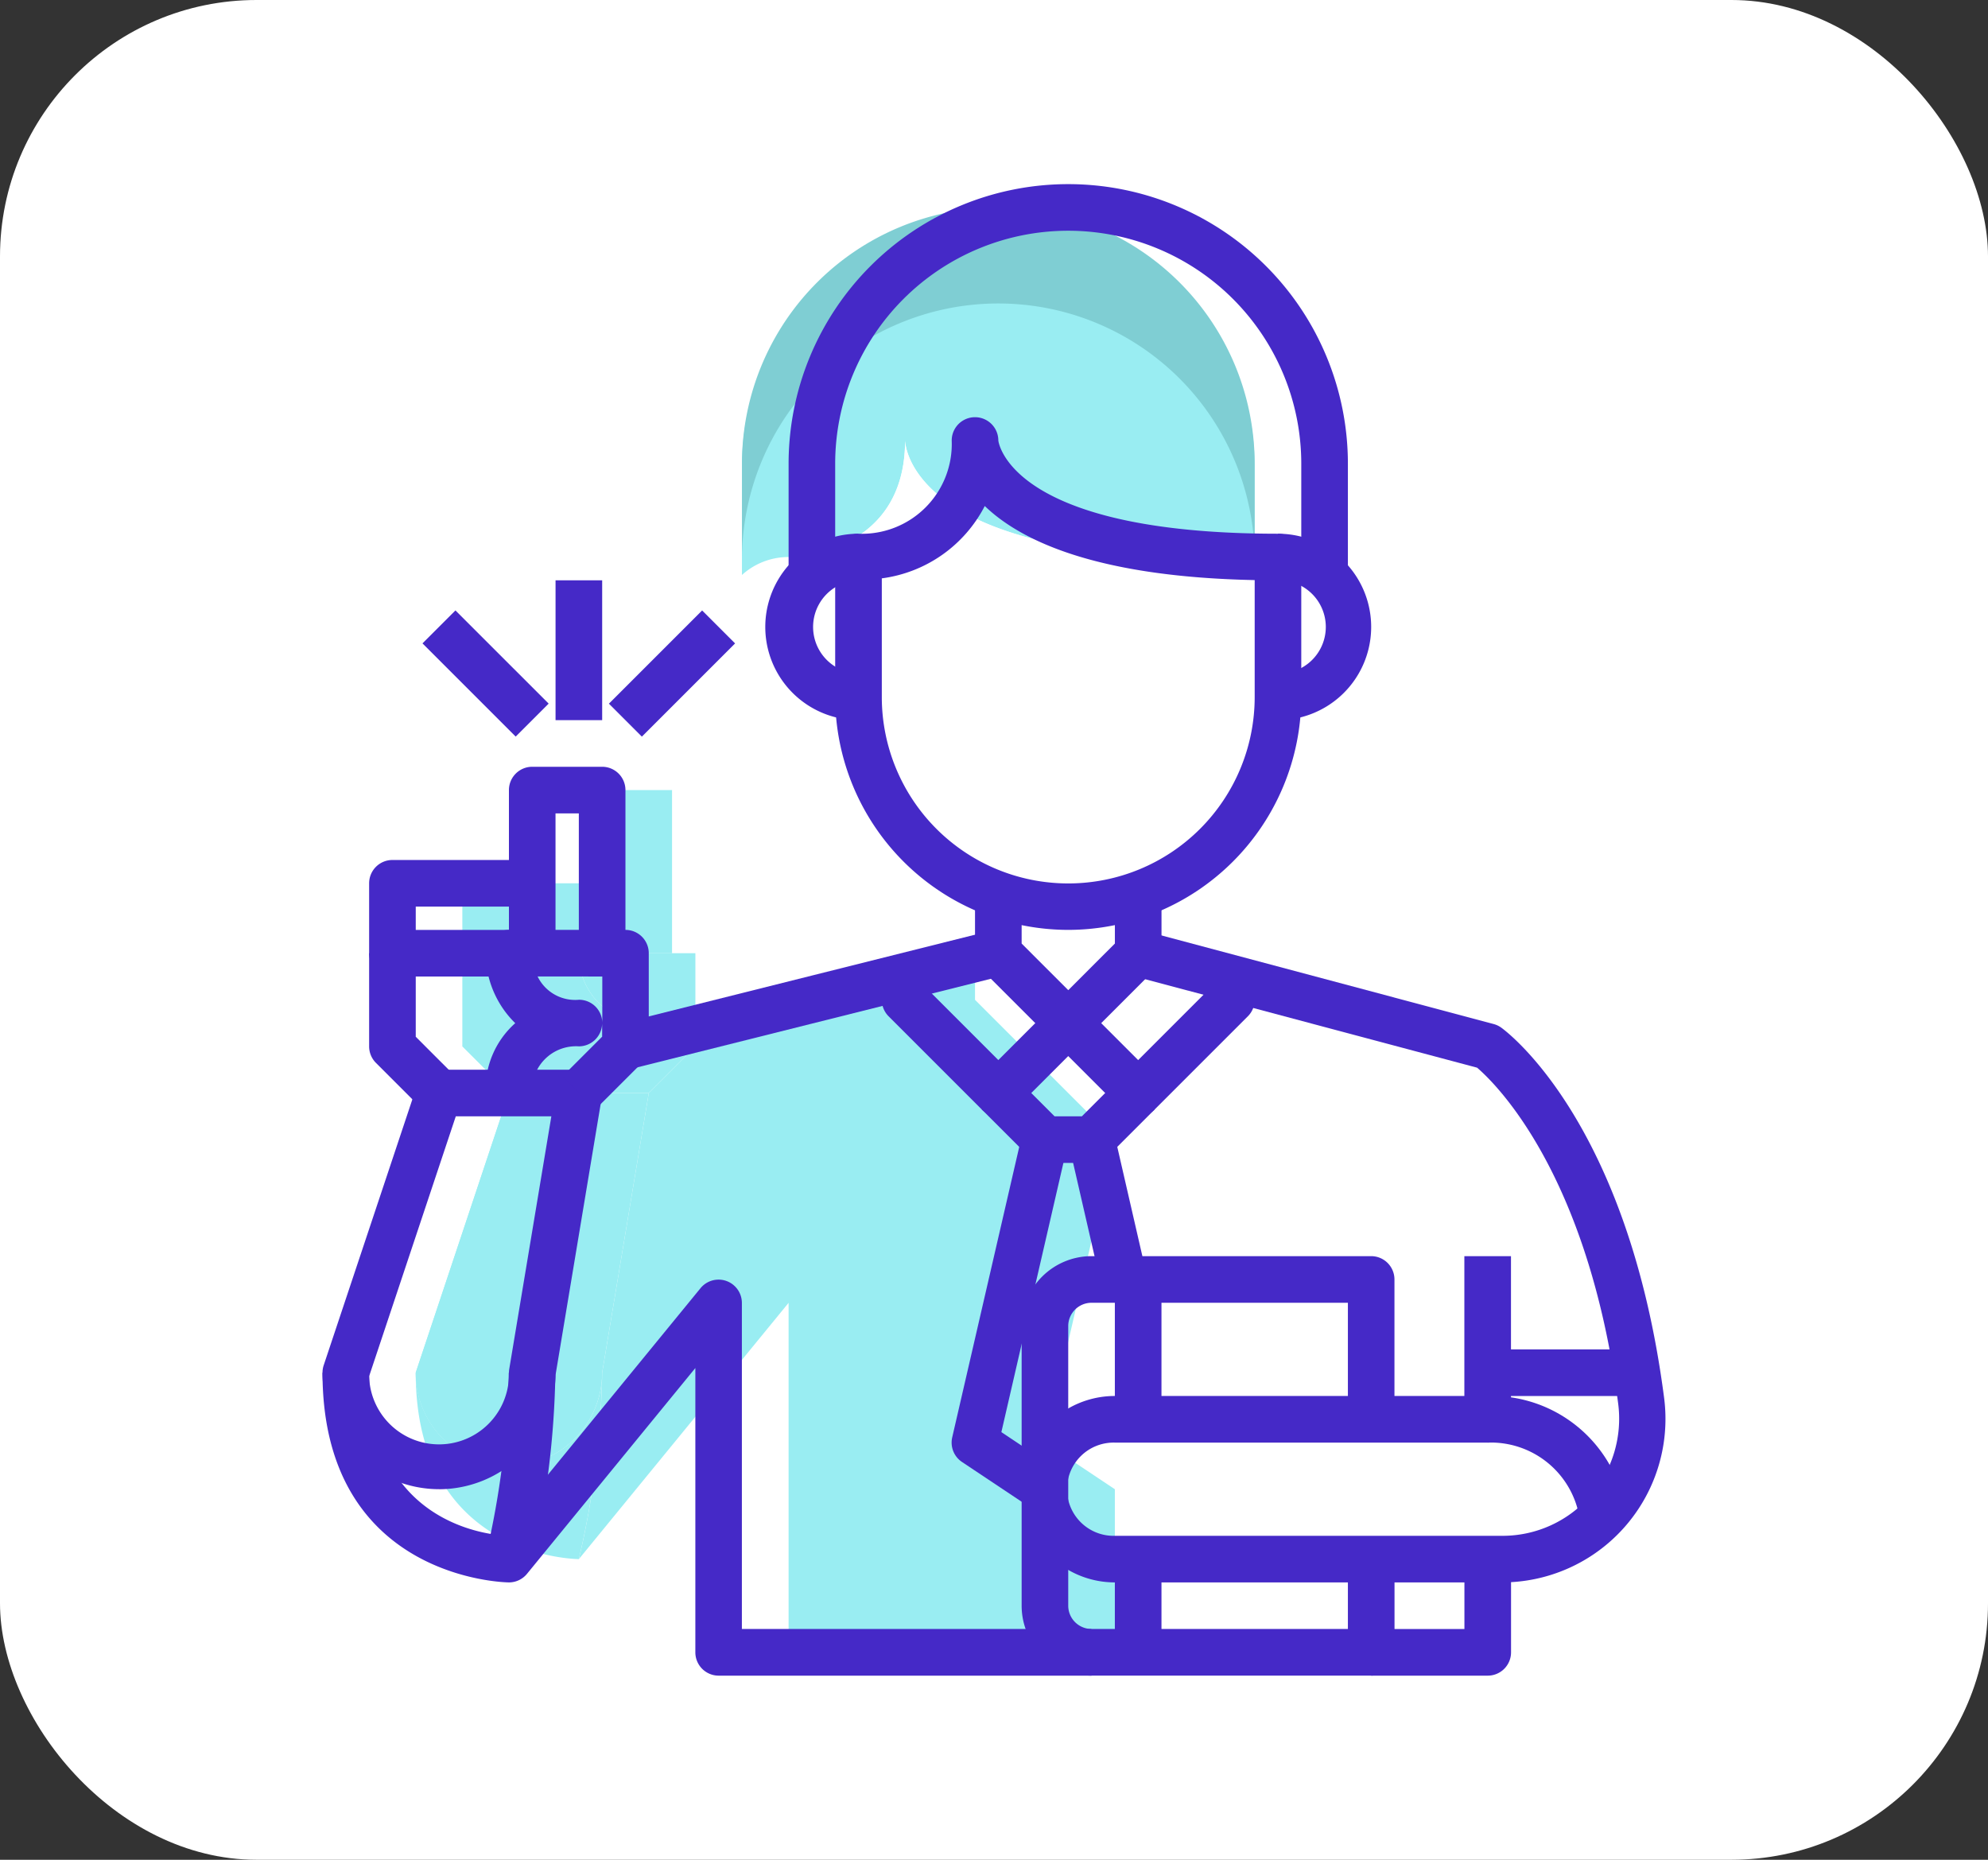 <svg xmlns="http://www.w3.org/2000/svg" width="62" height="58" viewBox="0 0 62 58">
  <rect x="0" y="0" width="62" height="58" fill="#333333" stroke="none"/>
  <g id="Grupo_1098872" data-name="Grupo 1098872" transform="translate(-252.955 -631.38)">
    <rect id="Rectángulo_400902" data-name="Rectángulo 400902" width="62" height="58" rx="8" transform="translate(252.955 631.38)" fill="#fff"/>
    <g id="profesor_6_" data-name="profesor (6)" transform="translate(263.013 637.123)">
      <path id="Trazado_873324" data-name="Trazado 873324" d="M42,59Z" transform="translate(-11.475 -16.119)" fill="#966857"/>
      <path id="Trazado_873331" data-name="Trazado 873331" d="M9.814,51a27.228,27.228,0,0,1-.727,5.814S4,56.814,4,51a2.907,2.907,0,0,0,5.814,0Z" transform="translate(-1.093 -13.934)" fill="#99edf2"/>
      <path id="Trazado_873334" data-name="Trazado 873334" d="M29.17,55.077H17.541v-10.9L11,52.17a27.228,27.228,0,0,0,.727-5.814l1.454-8.722,1.454-1.454L23.355,34v.727l2.907,2.907,1.454,1.454-2.18,9.448,2.18,1.454v3.634A1.458,1.458,0,0,0,29.17,55.077Z" transform="translate(-3.005 -9.289)" fill="#99edf2"/>
      <path id="Trazado_873336" data-name="Trazado 873336" d="M14.18,26v5.088H12V26Z" transform="translate(-3.279 -7.103)" fill="#99edf2"/>
      <path id="Trazado_873337" data-name="Trazado 873337" d="M6,30h4.361v2.18H6Z" transform="translate(-1.639 -8.196)" fill="#99edf2"/>
      <path id="Trazado_873338" data-name="Trazado 873338" d="M11.814,35.18a2.135,2.135,0,0,0-2.18,2.18H7.454L6,35.907V33H9.634a2.135,2.135,0,0,0,2.18,2.18Z" transform="translate(-1.639 -9.016)" fill="#99edf2"/>
      <path id="Trazado_873339" data-name="Trazado 873339" d="M14.634,33v2.907L13.18,37.361H11a2.135,2.135,0,0,1,2.18-2.18A2.135,2.135,0,0,1,11,33Z" transform="translate(-3.005 -9.016)" fill="#99edf2"/>
      <path id="Trazado_873340" data-name="Trazado 873340" d="M11.268,39,9.814,47.721a2.907,2.907,0,0,1-5.814,0L6.907,39Z" transform="translate(-1.093 -10.655)" fill="#99edf2"/>
      <path id="Trazado_873341" data-name="Trazado 873341" d="M8.361,49.9a2.907,2.907,0,0,1-2.907-2.907L8.119,39H6.907L4,47.721A2.9,2.9,0,0,0,8.875,49.85a2.933,2.933,0,0,1-.515.052Z" transform="translate(-1.093 -10.655)" fill="#99edf2"/>
      <g id="Grupo_1098908" data-name="Grupo 1098908" transform="translate(13.082 0.727)">
        <path id="Trazado_873319" data-name="Trazado 873319" d="M39.989,8.995v3.467a2.155,2.155,0,0,0-1.454-.56c-9.448,0-9.448-3.634-9.448-3.634,0,3.634-3.634,3.634-3.634,3.634a2.155,2.155,0,0,0-1.454.56V8.995a7.995,7.995,0,0,1,15.989,0Z" transform="translate(-24 -1)" fill="#99edf2"/>
        <path id="Trazado_873320" data-name="Trazado 873320" d="M31.995,1A7.99,7.99,0,0,0,24,8.995V11.9a7.995,7.995,0,0,1,15.989,0V8.995A7.99,7.99,0,0,0,31.995,1Z" transform="translate(-24 -1)" fill="#7fced3"/>
        <path id="Trazado_873347" data-name="Trazado 873347" d="M39.082,14.634v4.361a6.541,6.541,0,0,1-13.082,0V14.634s3.634,0,3.634-3.634C29.634,11,29.634,14.634,39.082,14.634Z" transform="translate(-24.546 -3.732)" fill="#fff"/>
      </g>
      <g id="Grupo_1098907" data-name="Grupo 1098907">
        <path id="Trazado_873349" data-name="Trazado 873349" d="M32.268,25.989A7.276,7.276,0,0,1,25,18.721V14.361a.727.727,0,0,1,.727-.727,2.8,2.8,0,0,0,2.907-2.907.727.727,0,1,1,1.454,0c0,.006.3,2.907,8.721,2.907a.727.727,0,0,1,.727.727v4.361A7.276,7.276,0,0,1,32.268,25.989ZM26.454,15.026v3.7a5.814,5.814,0,0,0,11.629,0V15.08c-4.931-.1-7.29-1.224-8.418-2.31A4.231,4.231,0,0,1,26.454,15.026Z" transform="translate(-9.011 -2.732)" fill="#4529c7"/>
        <path id="Trazado_873350" data-name="Trazado 873350" d="M44,20.814V19.361a1.454,1.454,0,1,0,0-2.907V15a2.907,2.907,0,0,1,0,5.814Z" transform="translate(-14.202 -4.098)" fill="#4529c7"/>
        <path id="Trazado_873351" data-name="Trazado 873351" d="M24.907,20.814a2.907,2.907,0,0,1,0-5.814v1.454a1.454,1.454,0,0,0,0,2.907Z" transform="translate(-8.191 -4.098)" fill="#4529c7"/>
        <path id="Trazado_873352" data-name="Trazado 873352" d="M40.443,12.355H38.989V8.721a7.268,7.268,0,0,0-14.536,0v3.634H23V8.721a8.721,8.721,0,1,1,17.443,0Z" transform="translate(-8.464)" fill="#4529c7"/>
        <path id="Trazado_873356" data-name="Trazado 873356" d="M33.907,35.088a.727.727,0,0,1-.514-.213l-2.18-2.18A.727.727,0,0,1,31,32.18V30h1.454v1.879l1.454,1.454,1.454-1.454V30h1.454v2.18a.727.727,0,0,1-.213.514l-2.18,2.18A.727.727,0,0,1,33.907,35.088Z" transform="translate(-10.65 -8.196)" fill="#4529c7"/>
        <path id="Trazado_873357" data-name="Trazado 873357" d="M48,52.359H35.907a2.907,2.907,0,0,1,0-5.814h10.9V42.184h1.454v5.088a.727.727,0,0,1-.727.727H35.907a1.454,1.454,0,1,0,0,2.907H48a3.624,3.624,0,0,0,2.725-1.236,3.662,3.662,0,0,0,.879-2.889c-.938-7.2-3.845-10-4.4-10.475L36.444,33.438l.375-1.4,10.9,2.907a.727.727,0,0,1,.235.11c.161.116,3.959,2.918,5.082,11.542A5.1,5.1,0,0,1,48,52.359Z" transform="translate(-11.196 -8.752)" fill="#4529c7"/>
        <path id="Trazado_873358" data-name="Trazado 873358" d="M43.9,59.082H35.18A2.18,2.18,0,0,1,33,56.9V48.18A2.18,2.18,0,0,1,35.18,46H43.9a.727.727,0,0,1,.727.727v4.361H43.175V47.454H35.18a.727.727,0,0,0-.727.727V56.9a.727.727,0,0,0,.727.727h7.995v-2.18h1.454v2.907A.727.727,0,0,1,43.9,59.082Z" transform="translate(-11.196 -12.568)" fill="#4529c7"/>
        <path id="Trazado_873359" data-name="Trazado 873359" d="M37,47h1.454v4.361H37Z" transform="translate(-12.289 -12.841)" fill="#4529c7"/>
        <path id="Trazado_873360" data-name="Trazado 873360" d="M37,59h1.454v2.907H37Z" transform="translate(-12.289 -16.119)" fill="#4529c7"/>
        <path id="Trazado_873361" data-name="Trazado 873361" d="M51.634,62.634H48V61.18h2.907V59h1.454v2.907A.727.727,0,0,1,51.634,62.634Z" transform="translate(-15.294 -16.119)" fill="#4529c7"/>
        <path id="Trazado_873362" data-name="Trazado 873362" d="M6.634,51.082A3.638,3.638,0,0,1,3,47.448a.727.727,0,0,1,.037-.23L5.944,38.5a.727.727,0,0,1,.69-.5h4.361a.727.727,0,0,1,.717.847l-1.443,8.665a3.638,3.638,0,0,1-3.634,3.571Zm-2.18-3.524a2.181,2.181,0,1,0,4.361-.11.668.668,0,0,1,.01-.12l1.312-7.875H7.157Z" transform="translate(-3 -10.382)" fill="#4529c7"/>
        <path id="Trazado_873363" data-name="Trazado 873363" d="M13.42,37.6l-1.028-1.028,1.241-1.241v-.426a.727.727,0,0,1-.727.727,1.368,1.368,0,0,0-1.454,1.454H10a2.755,2.755,0,0,1,.923-2.177A3.071,3.071,0,0,1,10,32.727.727.727,0,0,1,10.726,32H14.36a.727.727,0,0,1,.727.727v2.907a.727.727,0,0,1-.213.514Zm-1.8-4.148a1.3,1.3,0,0,0,1.291.727.727.727,0,0,1,.727.727V33.454Z" transform="translate(-4.912 -8.743)" fill="#4529c7"/>
        <path id="Trazado_873364" data-name="Trazado 873364" d="M14.634,30.814H13.18V26.454h-.727v4.361H11V25.727A.727.727,0,0,1,11.727,25h2.18a.727.727,0,0,1,.727.727Z" transform="translate(-5.186 -6.83)" fill="#4529c7"/>
        <path id="Trazado_873365" data-name="Trazado 873365" d="M9.361,32.634H5.727A.727.727,0,0,1,5,31.907v-2.18A.727.727,0,0,1,5.727,29h4.361v1.454H6.454v.727H9.361Z" transform="translate(-3.546 -7.923)" fill="#4529c7"/>
        <path id="Trazado_873366" data-name="Trazado 873366" d="M6.667,37.875,5.213,36.421A.727.727,0,0,1,5,35.907V33H6.454v2.606l1.241,1.241Z" transform="translate(-3.546 -9.016)" fill="#4529c7"/>
        <path id="Trazado_873367" data-name="Trazado 873367" d="M55.869,55.84A2.8,2.8,0,0,0,53,53.453V52a4.228,4.228,0,0,1,4.311,3.66Z" transform="translate(-16.66 -14.206)" fill="#4529c7"/>
        <path id="Trazado_873368" data-name="Trazado 873368" d="M53,50h5.088v1.454H53Z" transform="translate(-16.66 -13.66)" fill="#4529c7"/>
        <path id="Trazado_873369" data-name="Trazado 873369" d="M0,0H11.986V1.454H0Z" transform="translate(9.28 26.18) rotate(-14.064)" fill="#4529c7"/>
        <path id="Trazado_873370" data-name="Trazado 873370" d="M26.984,59.356H15.355a.727.727,0,0,1-.727-.727V49.762L9.377,56.181a.727.727,0,0,1-.563.267C8.756,56.449,3,56.376,3,49.907H4.454c0,4.238,3.014,4.946,4.036,5.064l6.3-7.7a.727.727,0,0,1,1.289.459V57.9h10.9Z" transform="translate(-3 -12.841)" fill="#4529c7"/>
        <path id="Trazado_873371" data-name="Trazado 873371" d="M11.44,56.991l-1.41-.353a26.736,26.736,0,0,0,.7-5.638h1.454a27.732,27.732,0,0,1-.749,5.991Z" transform="translate(-4.921 -13.934)" fill="#4529c7"/>
        <path id="Trazado_873372" data-name="Trazado 873372" d="M34.995,38.361a.727.727,0,0,1-.514-.213l-1.667-1.667-1.667,1.667a.727.727,0,0,1-1.028,0l-2.907-2.907A.727.727,0,0,1,27,34.727V34h1.454v.426l2.18,2.18L32.3,34.94a.727.727,0,0,1,1.028,0l1.667,1.667,2.18-2.18V34h1.454v.727a.727.727,0,0,1-.213.514l-2.907,2.907A.727.727,0,0,1,34.995,38.361Z" transform="translate(-9.557 -9.289)" fill="#4529c7"/>
        <path id="Trazado_873373" data-name="Trazado 873373" d="M34.714,40.987H33.26a.727.727,0,0,1-.514-.213l-1.454-1.454,1.028-1.028,1.241,1.241h.852l1.241-1.241,1.028,1.028-1.454,1.454a.727.727,0,0,1-.514.213Z" transform="translate(-10.73 -10.462)" fill="#4529c7"/>
        <path id="Trazado_873374" data-name="Trazado 873374" d="M32.5,52.445l-2.18-1.454a.727.727,0,0,1-.305-.768l2.18-9.448,1.417.327L31.548,50.06l1.762,1.175Z" transform="translate(-10.376 -11.14)" fill="#4529c7"/>
        <path id="Trazado_873375" data-name="Trazado 873375" d="M0,0H1.454V4.475H0Z" transform="translate(23.284 29.978) rotate(-12.939)" fill="#4529c7"/>
        <path id="Trazado_873376" data-name="Trazado 873376" d="M13,17h1.454v4.361H13Z" transform="translate(-5.732 -4.645)" fill="#4529c7"/>
        <path id="Trazado_873377" data-name="Trazado 873377" d="M0,0H4.111V1.454H0Z" transform="translate(8.932 16.202) rotate(-45)" fill="#4529c7"/>
        <path id="Trazado_873378" data-name="Trazado 873378" d="M0,0H1.454V4.111H0Z" transform="translate(3.118 14.322) rotate(-45)" fill="#4529c7"/>
      </g>
    </g>
  </g>
</svg>
